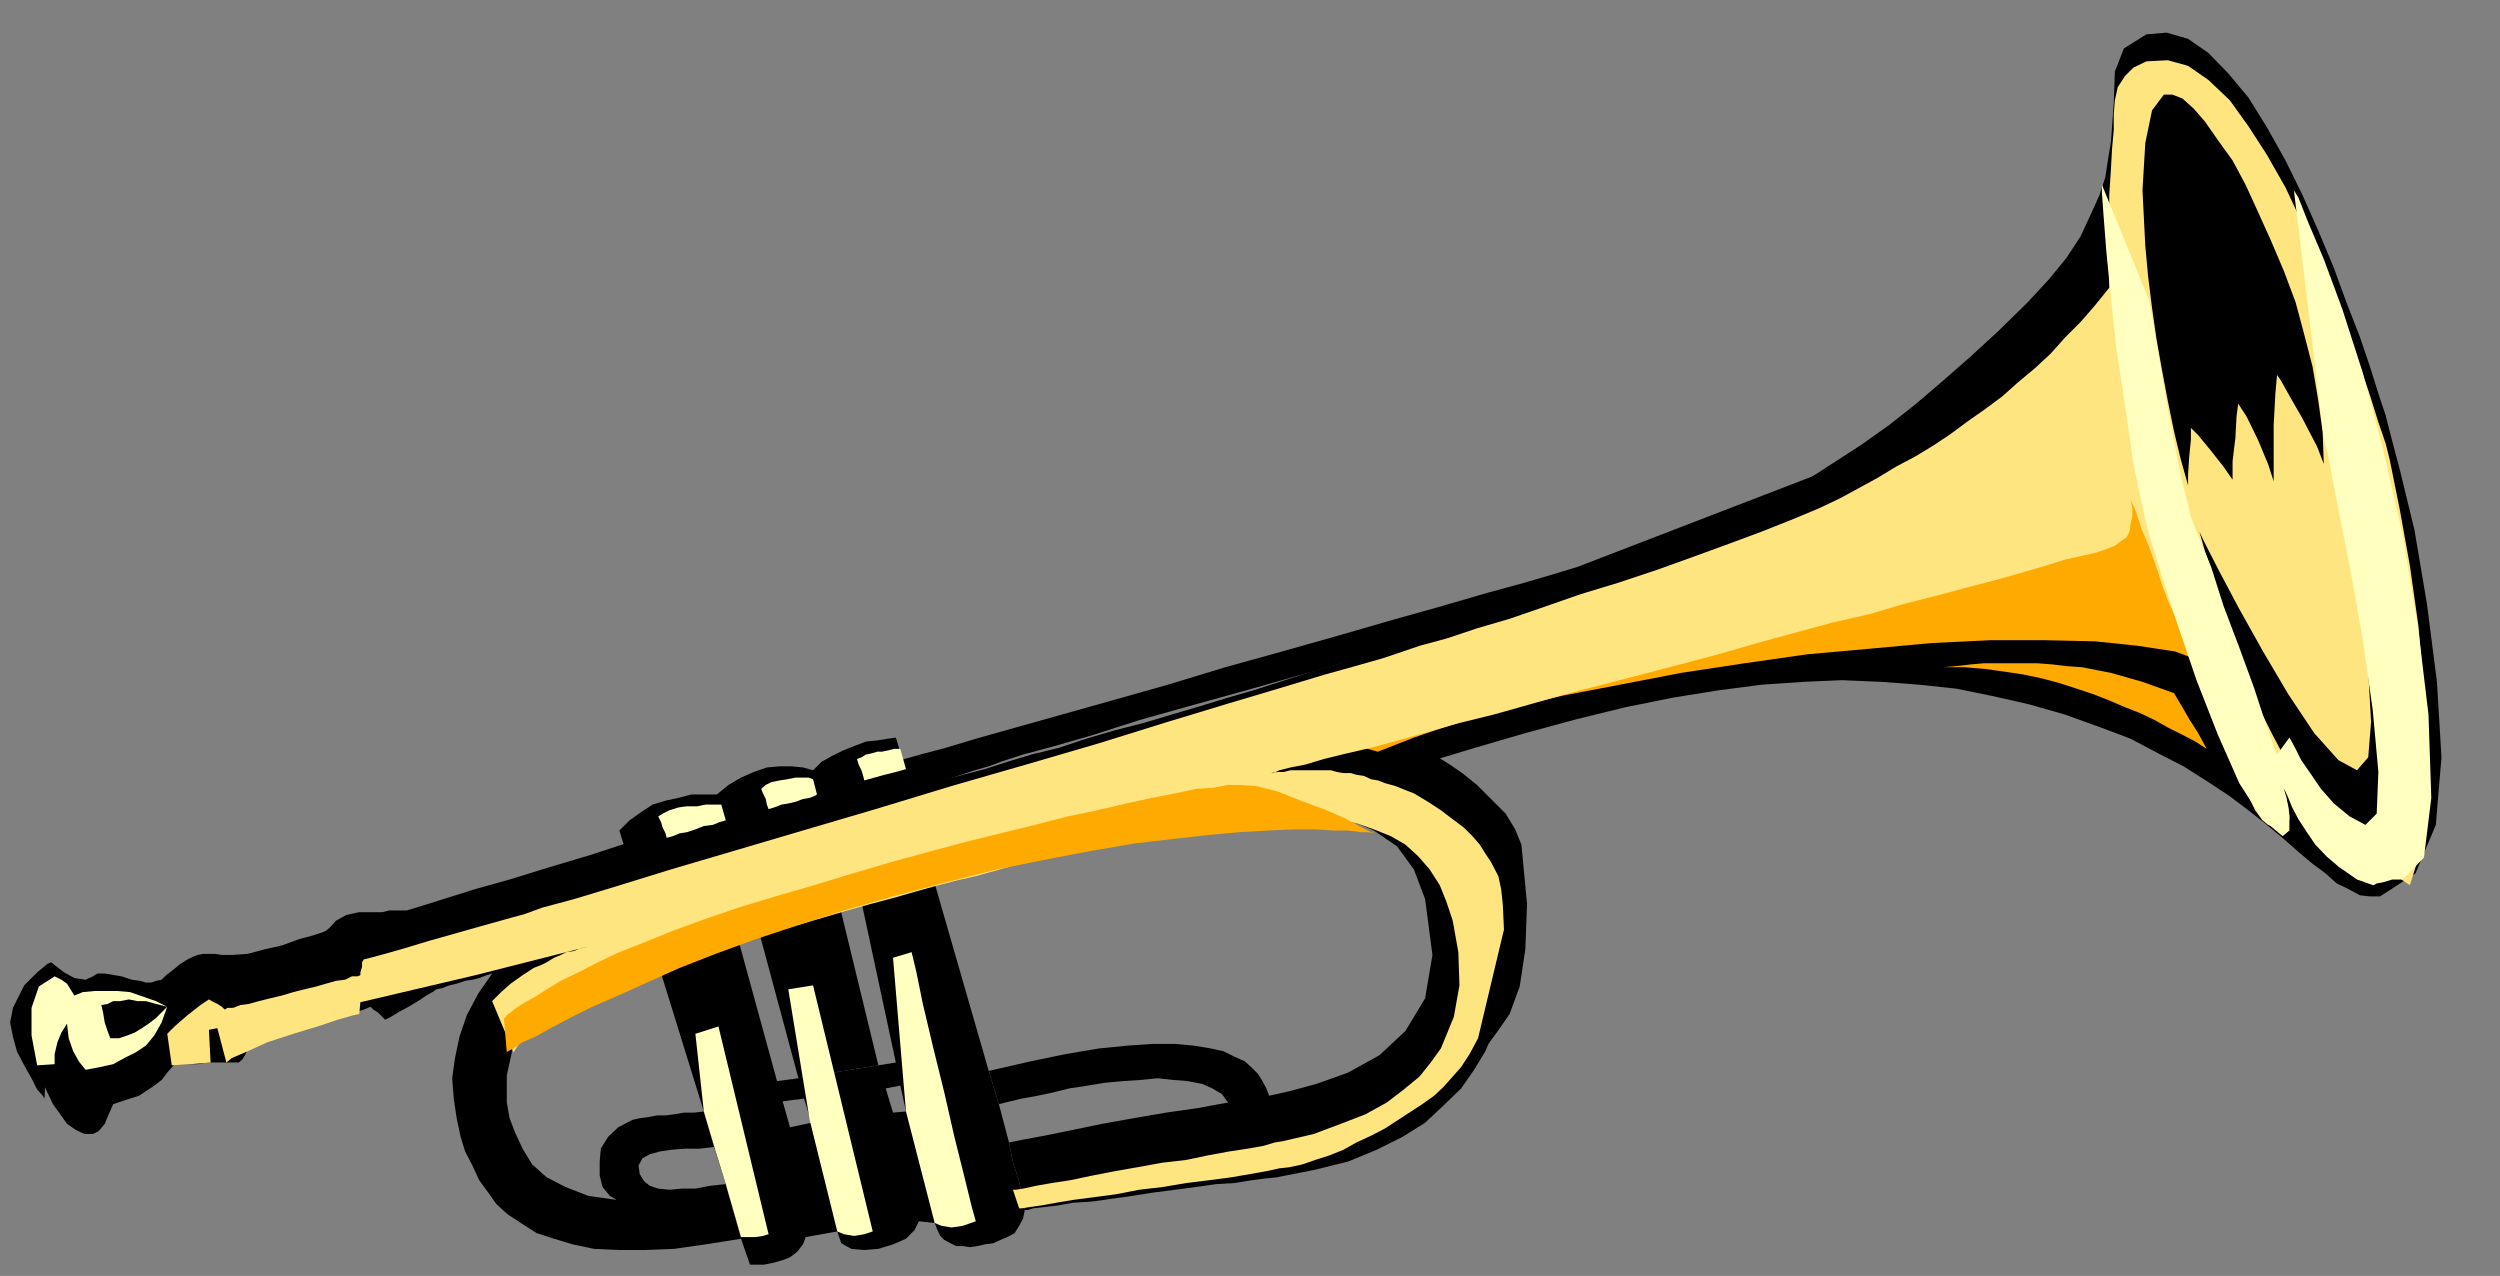 <?xml version="1.0" encoding="UTF-8" standalone="no"?>
<svg
   xmlns:ooo="http://xml.openoffice.org/svg/export"
   xmlns:dc="http://purl.org/dc/elements/1.1/"
   xmlns:cc="http://creativecommons.org/ns#"
   xmlns:rdf="http://www.w3.org/1999/02/22-rdf-syntax-ns#"
   xmlns:svg="http://www.w3.org/2000/svg"
   xmlns="http://www.w3.org/2000/svg"
   xmlns:sodipodi="http://sodipodi.sourceforge.net/DTD/sodipodi-0.dtd"
   xmlns:inkscape="http://www.inkscape.org/namespaces/inkscape"
   version="1.2"
   width="44.4mm"
   height="22.66mm"
   viewBox="0 0 4440 2266"
   preserveAspectRatio="xMidYMid"
   xml:space="preserve"
   id="svg98"
   sodipodi:docname="trumpet2.svg"
   style="fill-rule:evenodd;stroke-width:28.222;stroke-linejoin:round"
   inkscape:version="0.92.5 (2060ec1f9f, 2020-04-08)"><rect x="0" y="0" width="4440" height="2266" fill="#808080" stroke="none"/><sodipodi:namedview
   pagecolor="#ffffff"
   bordercolor="#666666"
   borderopacity="1"
   objecttolerance="10"
   gridtolerance="10"
   guidetolerance="10"
   inkscape:pageopacity="0"
   inkscape:pageshadow="2"
   inkscape:window-width="664"
   inkscape:window-height="487"
   id="namedview100"
   showgrid="false"
   inkscape:zoom="0.2102413"
   inkscape:cx="83.905513"
   inkscape:cy="42.822046"
   inkscape:window-x="0"
   inkscape:window-y="0"
   inkscape:window-maximized="0"
   inkscape:current-layer="svg98" />
 <defs
   class="ClipPathGroup"
   id="defs8">
  <clipPath
   id="presentation_clip_path"
   clipPathUnits="userSpaceOnUse">
   <rect
   x="0"
   y="0"
   width="21000"
   height="29700"
   id="rect2" />
  </clipPath>
  <clipPath
   id="presentation_clip_path_shrink"
   clipPathUnits="userSpaceOnUse">
   <rect
   x="21"
   y="29"
   width="20958"
   height="29641"
   id="rect5" />
  </clipPath>
 </defs>
 <defs
   class="TextShapeIndex"
   id="defs12">
  <g
   ooo:slide="id1"
   ooo:id-list="id3"
   id="g10" />
 </defs>
 <defs
   class="EmbeddedBulletChars"
   id="defs44">
  <g
   id="bullet-char-template-57356"
   transform="matrix(4.8828125e-4,0,0,-4.8828125e-4,0,0)">
   <path
   d="M 580,1141 1163,571 580,0 -4,571 Z"
   id="path14"
   inkscape:connector-curvature="0" />
  </g>
  <g
   id="bullet-char-template-57354"
   transform="matrix(4.8828125e-4,0,0,-4.8828125e-4,0,0)">
   <path
   d="M 8,1128 H 1137 V 0 H 8 Z"
   id="path17"
   inkscape:connector-curvature="0" />
  </g>
  <g
   id="bullet-char-template-10146"
   transform="matrix(4.8828125e-4,0,0,-4.8828125e-4,0,0)">
   <path
   d="M 174,0 602,739 174,1481 1456,739 Z M 1358,739 309,1346 659,739 Z"
   id="path20"
   inkscape:connector-curvature="0" />
  </g>
  <g
   id="bullet-char-template-10132"
   transform="matrix(4.8828125e-4,0,0,-4.8828125e-4,0,0)">
   <path
   d="M 2015,739 1276,0 H 717 l 543,543 H 174 v 393 h 1086 l -543,545 h 557 z"
   id="path23"
   inkscape:connector-curvature="0" />
  </g>
  <g
   id="bullet-char-template-10007"
   transform="matrix(4.8828125e-4,0,0,-4.8828125e-4,0,0)">
   <path
   d="m 0,-2 c -7,16 -16,29 -25,39 l 381,530 c -94,256 -141,385 -141,387 0,25 13,38 40,38 9,0 21,-2 34,-5 21,4 42,12 65,25 l 27,-13 111,-251 280,301 64,-25 24,25 c 21,-10 41,-24 62,-43 C 886,937 835,863 770,784 769,783 710,716 594,584 L 774,223 c 0,-27 -21,-55 -63,-84 l 16,-20 C 717,90 699,76 672,76 641,76 570,178 457,381 L 164,-76 c -22,-34 -53,-51 -92,-51 -42,0 -63,17 -64,51 -7,9 -10,24 -10,44 0,9 1,19 2,30 z"
   id="path26"
   inkscape:connector-curvature="0" />
  </g>
  <g
   id="bullet-char-template-10004"
   transform="matrix(4.8828125e-4,0,0,-4.8828125e-4,0,0)">
   <path
   d="M 285,-33 C 182,-33 111,30 74,156 52,228 41,333 41,471 c 0,78 14,145 41,201 34,71 87,106 158,106 53,0 88,-31 106,-94 l 23,-176 c 8,-64 28,-97 59,-98 l 735,706 c 11,11 33,17 66,17 42,0 63,-15 63,-46 V 965 c 0,-36 -10,-64 -30,-84 L 442,47 C 390,-6 338,-33 285,-33 Z"
   id="path29"
   inkscape:connector-curvature="0" />
  </g>
  <g
   id="bullet-char-template-9679"
   transform="matrix(4.8828125e-4,0,0,-4.8828125e-4,0,0)">
   <path
   d="M 813,0 C 632,0 489,54 383,161 276,268 223,411 223,592 c 0,181 53,324 160,431 106,107 249,161 430,161 179,0 323,-54 432,-161 108,-107 162,-251 162,-431 0,-180 -54,-324 -162,-431 C 1136,54 992,0 813,0 Z"
   id="path32"
   inkscape:connector-curvature="0" />
  </g>
  <g
   id="bullet-char-template-8226"
   transform="matrix(4.8828125e-4,0,0,-4.8828125e-4,0,0)">
   <path
   d="m 346,457 c -73,0 -137,26 -191,78 -54,51 -81,114 -81,188 0,73 27,136 81,188 54,52 118,78 191,78 73,0 134,-26 185,-79 51,-51 77,-114 77,-187 0,-75 -25,-137 -76,-188 -50,-52 -112,-78 -186,-78 z"
   id="path35"
   inkscape:connector-curvature="0" />
  </g>
  <g
   id="bullet-char-template-8211"
   transform="matrix(4.8828125e-4,0,0,-4.8828125e-4,0,0)">
   <path
   d="M -4,459 H 1135 V 606 H -4 Z"
   id="path38"
   inkscape:connector-curvature="0" />
  </g>
  <g
   id="bullet-char-template-61548"
   transform="matrix(4.8828125e-4,0,0,-4.8828125e-4,0,0)">
   <path
   d="m 173,740 c 0,163 58,303 173,419 116,115 255,173 419,173 163,0 302,-58 418,-173 116,-116 174,-256 174,-419 0,-163 -58,-303 -174,-418 C 1067,206 928,148 765,148 601,148 462,206 346,322 231,437 173,577 173,740 Z"
   id="path41"
   inkscape:connector-curvature="0" />
  </g>
 </defs>
 <g
   id="g49"
   transform="translate(-8280,-13717)">
  <g
   id="id2"
   class="Master_Slide">
   <g
   id="bg-id2"
   class="Background" />
   <g
   id="bo-id2"
   class="BackgroundObjects" />
  </g>
 </g>
 <g
   class="SlideGroup"
   id="g96"
   transform="translate(-8280,-13717)">
  <g
   id="g94">
   <g
   id="container-id1">
    <g
   id="id1"
   class="Slide"
   clip-path="url(#presentation_clip_path)">
     <g
   class="Page"
   id="g90">
      <g
   class="Graphic"
   id="g88">
       <g
   id="id3">
        <rect
   class="BoundingBox"
   x="8280"
   y="13717"
   width="4440"
   height="2266"
   id="rect51"
   style="fill:none;stroke:none" />
        <path
   d="m 10834,15062 5,3 16,10 22,15 26,21 25,25 26,26 17,28 11,27 10,105 -3,81 -10,66 -18,49 -23,33 -17,23 -16,12 -5,3 5,-33 11,-79 5,-97 -5,-89 -13,-38 -21,-43 -27,-41 -31,-38 -30,-36 -26,-25 -18,-18 -7,-7 z"
   id="path53"
   inkscape:connector-curvature="0"
   style="fill:#000000;stroke:none" />
        <path
   d="m 8371,15426 6,5 17,13 18,10 20,3 13,-6 8,-5 h 13 l 30,5 18,6 15,2 10,3 h 10 l 8,-3 10,-2 8,-8 13,-10 12,-10 13,-8 10,-5 8,-3 10,-2 h 10 10 l 13,2 h 18 l 28,-2 30,-8 31,-7 30,-11 26,-7 15,-5 7,-3 6,-5 12,-13 18,-10 23,-5 h 13 12 16 l 12,-3 h 13 10 5 3 l 7,-2 26,-8 38,-12 51,-16 61,-17 68,-21 77,-23 76,-25 81,-23 79,-25 76,-23 74,-23 66,-21 58,-15 46,-15 36,-10 38,-10 53,-16 71,-20 82,-23 89,-25 99,-28 102,-31 101,-28 99,-28 97,-28 89,-25 79,-23 66,-18 51,-15 33,-10 10,-3 475,-183 -13,8 -33,20 -48,28 -58,33 -64,36 -66,35 -56,28 -48,21 -31,10 -46,12 -61,18 -76,23 -84,23 -91,25 -97,28 -99,28 -99,28 -94,26 -89,25 -81,26 -69,20 -56,15 -40,13 -21,8 -25,7 -54,18 -76,23 -96,30 -112,34 -125,38 -129,38 -135,41 -132,40 -130,38 -119,36 -107,30 -92,28 -68,21 -46,13 -15,5 -209,25 -7,125 -3,-5 -10,-11 -10,-20 -13,-23 -13,-25 -7,-26 -5,-25 5,-26 20,-40 23,-23 18,-15 z"
   id="path55"
   inkscape:connector-curvature="0"
   style="fill:#000000;stroke:none" />
        <path
   d="m 9810,15319 61,285 -31,5 -142,23 -38,5 -71,-259 -145,35 86,278 18,63 21,66 27,97 16,46 h 12 13 l 15,-3 18,-5 13,-5 13,-10 10,-13 5,-13 56,-10 -46,-193 -38,8 -13,-46 38,-5 13,43 46,193 7,21 18,10 23,2 25,-2 26,-8 23,-10 15,-15 8,-16 28,3 -51,-198 -23,2 -13,-43 26,-5 10,46 51,198 5,13 5,10 7,7 11,6 10,5 h 12 l 13,2 13,-2 13,-3 15,-2 13,-6 12,-5 13,-7 8,-13 7,-13 3,-15 -10,-51 -11,-33 -7,-36 -18,-68 -18,-59 -96,-333 z"
   id="path57"
   inkscape:connector-curvature="0"
   style="fill:#000000;stroke:none" />
        <path
   d="m 9627,15368 71,264 142,-23 -68,-280 38,-10 130,-33 48,-13 53,-12 59,-18 63,-18 66,-18 69,-17 66,-16 69,-10 66,-8 63,-2 59,5 53,13 46,20 41,28 30,41 20,53 13,99 -13,77 -35,58 -46,43 -56,31 -56,20 -48,13 -36,8 -5,-13 -7,-13 -8,-13 -10,-10 -13,-12 -18,-8 -20,-10 -23,-5 -30,-5 -33,-3 h -39 l -45,3 -51,5 -59,10 -63,13 -74,17 18,59 20,-5 21,-5 28,-5 28,-6 28,-7 33,-5 30,-5 33,-3 31,-2 30,-3 28,3 25,2 26,5 18,8 17,10 11,15 -54,10 -56,8 -58,10 -56,10 -53,11 -49,10 -38,7 -25,5 7,36 11,33 10,51 h 5 l 10,-3 18,-2 25,-3 28,-5 33,-2 36,-5 35,-5 38,-6 39,-5 38,-5 35,-5 33,-2 31,-5 23,-3 20,-2 66,-13 61,-15 51,-21 46,-23 40,-25 33,-31 31,-30 23,-33 20,-33 15,-36 10,-35 11,-34 5,-35 2,-31 v -33 -28 l -2,-23 -5,-30 -8,-33 -15,-38 -23,-41 -28,-38 -41,-38 -48,-33 102,-31 96,-28 92,-25 86,-21 84,-17 81,-13 77,-10 73,-5 69,-3 71,3 66,5 66,7 64,13 66,15 63,18 64,23 53,20 49,26 45,23 44,28 38,25 33,25 33,26 30,25 26,23 25,21 23,17 20,18 21,10 20,11 18,2 h 18 l 63,-41 36,-86 10,-120 -8,-134 -18,-140 -22,-130 -26,-107 -18,-68 -7,-28 -13,-39 -15,-48 -18,-53 -23,-59 -23,-63 -28,-67 -28,-63 -30,-61 -33,-59 -33,-53 -36,-43 -35,-36 -36,-25 -38,-11 -36,3 -40,25 -16,41 -2,56 -5,69 -5,30 -5,33 -11,33 -15,33 -18,39 -25,38 -31,38 -38,41 -51,50 -50,46 -49,43 -48,41 -48,38 -51,36 -51,33 -51,33 -56,31 -58,30 -64,28 -66,31 -73,28 -77,30 -86,31 -92,30 -45,15 -46,16 -46,15 -51,15 -50,18 -54,15 -56,18 -56,18 -45,13 -49,15 -51,15 -50,15 -51,13 -51,15 -48,16 -49,12 -43,13 -40,13 -39,10 -30,8 -25,7 -21,5 -10,5 h -5 l -28,-91 -15,2 -18,3 -20,2 -21,8 -20,8 -20,10 -18,10 -15,15 -18,-5 -21,-2 h -20 l -23,2 -23,8 -23,10 -22,13 -21,17 h -23 -22 l -23,6 -23,5 -23,7 -20,13 -21,15 -18,18 21,69 -23,7 -41,11 -56,17 -61,18 -61,18 -56,18 -40,10 -23,8 h -10 -13 -18 -15 l -18,2 h -15 -15 -10 l -3,8 v 7 l -3,8 v 5 l -15,5 -28,5 -35,10 -41,11 -41,12 -38,10 -28,6 -15,5 -5,-5 -8,-8 -7,-5 -8,-3 -20,13 -21,18 -20,18 -13,15 -20,-10 -23,-8 -23,-8 -23,-2 h -20 -20 l -21,2 -15,6 -5,-8 -8,-13 -10,-7 -12,-6 -28,18 -13,38 v 49 l 10,53 8,26 10,22 10,21 13,18 12,17 16,11 15,7 h 15 l 10,-5 11,-13 7,-17 8,-18 15,-5 15,-5 16,-5 12,-8 15,-10 13,-10 10,-13 13,-15 h 10 13 18 l 18,-3 h 15 18 12 10 l 6,-5 5,-8 5,-10 2,-7 15,-6 26,-7 33,-10 36,-13 38,-10 30,-10 26,-8 12,-5 5,5 8,5 8,8 5,5 10,-5 13,-8 15,-8 12,-7 13,-8 10,-7 11,-6 7,-5 10,-2 13,-5 13,-3 15,-5 13,-2 12,-3 13,-5 10,-3 -25,36 -20,38 -13,38 -8,38 -5,36 3,38 5,33 7,33 8,26 13,25 12,26 16,22 15,21 20,18 26,17 25,16 31,10 33,10 38,8 43,2 h 46 l 53,-2 56,-8 63,-10 -27,-97 -28,3 -26,5 h -25 l -21,2 -20,-2 -15,-5 -10,-8 -8,-13 -2,-15 7,-13 13,-7 18,-5 20,-3 25,-2 h 26 l 25,-3 -18,-63 -17,2 h -18 l -18,3 -15,2 h -15 l -16,3 -15,2 -13,3 -25,13 -18,17 -13,21 -2,23 v 25 l 5,20 13,16 12,7 -50,-7 -41,-16 -33,-17 -26,-23 -17,-28 -13,-28 -10,-26 -5,-28 v -48 l 10,-46 20,-41 33,-38 38,-30 49,-26 53,-20 61,-13 145,-35 z"
   id="path59"
   inkscape:connector-curvature="0"
   style="fill:#000000;stroke:none" />
        <path
   d="m 10727,15052 -25,-7 -23,-6 -25,-2 -23,-3 h -26 -22 l -23,3 -23,2 15,-5 46,-12 74,-18 91,-26 109,-28 125,-33 129,-35 138,-38 137,-36 132,-36 127,-33 112,-30 99,-26 76,-20 54,-15 23,-5 23,-13 12,-20 5,-26 v -28 l 8,18 10,31 15,35 16,43 17,49 21,53 20,54 20,53 -48,-18 -66,-10 -76,-8 -89,-2 h -97 l -104,5 -109,10 -112,10 -112,16 -112,17 -109,21 -104,20 -97,23 -89,25 -76,26 z"
   id="path61"
   inkscape:connector-curvature="0"
   style="fill:#ffaa00;stroke:none" />
        <path
   d="m 10905,15561 -15,28 -15,23 -15,17 -16,18 -17,16 -21,15 -20,13 -23,15 -23,15 -25,13 -26,12 -23,13 -25,10 -25,8 -23,8 -23,5 -18,2 -23,5 -28,5 -35,6 -38,5 -41,5 -41,7 -43,5 -41,8 -38,5 -38,5 -30,5 -28,5 -21,3 -12,2 h -5 l -11,-33 h 5 l 13,-2 23,-5 28,-5 33,-5 38,-8 41,-8 40,-7 44,-8 43,-5 38,-8 38,-7 33,-5 28,-5 20,-6 13,-2 56,-13 48,-18 44,-17 38,-21 30,-23 28,-23 20,-25 18,-25 23,-56 10,-56 -2,-59 -10,-56 -11,-33 -12,-30 -18,-28 -20,-23 -23,-21 -26,-15 -30,-12 -31,-11 -33,-7 -33,-5 -38,-3 h -35 l -41,3 -41,2 -40,5 -44,8 -17,2 -18,6 -23,5 -26,5 -25,7 -28,5 -30,8 -31,8 -33,10 -35,7 -34,8 -35,10 -36,10 -35,8 -38,10 -36,10 -38,11 -38,10 -43,12 -44,13 -45,13 -46,13 -43,12 -44,13 -43,10 -38,13 -38,10 -33,10 -31,10 -22,8 -21,8 -12,5 -21,10 -20,10 -18,10 -18,16 -15,12 -15,18 -13,18 -13,20 -38,-91 16,-16 17,-15 21,-15 20,-13 13,-5 10,-5 13,-8 12,-5 10,-5 13,-2 13,-5 13,-3 -201,51 -204,48 -2,21 -10,2 -28,8 -36,12 -43,13 -46,15 -35,16 -28,12 -10,8 -16,-61 -15,3 3,58 -36,3 -33,2 -8,-56 13,-13 23,-20 23,-18 15,-10 5,3 10,5 8,5 5,5 5,-3 h 10 l 13,-5 15,-2 18,-5 20,-5 21,-5 20,-6 20,-5 21,-5 17,-5 18,-5 16,-2 12,-6 h 10 l 5,-2 v -5 l 3,-10 v -8 l 3,-5 12,-3 26,-7 35,-10 43,-13 46,-13 46,-13 43,-12 36,-10 30,-11 56,-15 76,-23 97,-30 112,-33 122,-36 129,-38 135,-41 132,-38 130,-38 122,-38 109,-33 94,-28 76,-23 54,-15 28,-8 18,-5 30,-10 38,-13 48,-13 54,-18 58,-17 61,-21 66,-23 66,-20 69,-23 64,-23 63,-23 59,-22 53,-21 48,-20 38,-18 33,-18 33,-18 33,-20 34,-18 33,-20 30,-20 31,-23 30,-21 31,-23 28,-25 30,-25 28,-26 25,-28 28,-28 26,-30 25,-31 v -38 -61 -66 l 3,-46 2,-36 3,-33 v -28 l 2,-25 5,-23 13,-20 15,-15 23,-11 38,-2 36,10 36,25 38,36 33,46 33,51 33,58 30,64 28,63 28,64 23,63 23,62 18,53 15,48 13,38 7,28 18,89 18,100 15,106 10,112 5,105 -2,96 -8,84 -20,64 -5,-3 -10,-7 -8,-11 -5,-7 -13,12 -15,8 h -15 l -16,-5 -15,-8 -18,-15 -17,-15 -16,-21 -15,-22 -15,-23 -15,-23 -16,-26 -12,-22 -13,-23 -10,-21 -8,-18 10,26 13,28 10,28 8,28 2,23 -5,12 -12,6 -21,-8 -10,-8 -13,-18 -12,-25 -16,-30 -15,-36 -18,-38 -15,-41 -18,-43 -10,-28 -10,-26 -10,-28 -10,-28 -10,-25 -11,-25 -10,-26 -7,-23 -16,-45 -15,-36 -10,-31 -8,-17 102,-26 v -20 l 2,-31 3,-30 v -21 l 13,13 23,28 22,28 16,23 v -33 l 5,-41 2,-38 3,-23 15,23 20,41 18,43 10,31 v -39 -61 l 3,-56 3,-33 7,10 10,18 13,23 15,26 13,25 13,25 7,18 5,13 -2,-56 -8,-58 -10,-59 -15,-58 -15,-56 -21,-56 -23,-54 -23,-51 -22,-48 -23,-43 -26,-36 -23,-33 -20,-23 -20,-18 -18,-7 h -15 l -21,28 -12,58 -5,84 5,99 5,54 7,56 8,56 10,56 10,53 11,54 12,50 13,46 -102,26 3,15 v 13 l -3,15 -2,13 -5,10 -10,7 -11,8 -12,5 -8,3 -15,5 -23,5 -31,7 -35,11 -41,12 -46,13 -50,13 -56,15 -59,15 -61,18 -66,15 -66,18 -66,18 -69,20 -68,18 -69,18 -69,18 -66,17 -63,18 -64,18 -61,15 -56,16 -53,15 -48,13 -43,10 -41,10 -33,10 -26,5 -20,5 -10,5 h -5 l 13,-2 h 10 l 12,-3 h 13 10 13 10 13 13 l 10,3 12,2 h 13 l 10,3 13,2 13,6 12,2 13,5 18,5 20,8 13,5 25,15 23,15 21,16 20,15 15,15 13,15 10,16 10,15 13,25 5,23 3,28 2,44 z"
   id="path63"
   inkscape:connector-curvature="0"
   style="fill:#ffe57f;stroke:none" />
        <path
   d="m 11731,14902 23,-2 26,-3 23,-2 h 22 26 25 23 l 26,2 25,3 28,2 25,5 26,5 28,8 28,8 28,10 28,10 12,20 15,26 16,25 15,28 -20,-13 -23,-12 -26,-13 -23,-13 -25,-12 -28,-11 -28,-12 -28,-11 -30,-10 -31,-10 -30,-8 -33,-7 -33,-5 -36,-5 -36,-3 z"
   id="path65"
   inkscape:connector-curvature="0"
   style="fill:#ffaa00;stroke:none" />
        <path
   d="m 8577,15505 -20,-10 -23,-8 -23,-8 -23,-2 h -20 -20 l -21,2 -15,6 -5,-8 -8,-13 -10,-7 -12,-6 -28,18 -13,38 v 49 l 10,53 31,-2 v -18 l 5,-21 7,-17 10,-16 3,26 8,23 10,18 12,15 26,-5 23,-5 20,-11 20,-10 18,-12 15,-18 13,-23 10,-28 -10,10 -10,10 -13,10 -12,8 -13,8 -13,5 -15,5 h -15 l -5,-13 -5,-15 -3,-18 -3,-13 11,-2 10,-5 h 12 l 16,-3 15,3 h 15 l 18,5 z"
   id="path67"
   inkscape:connector-curvature="0"
   style="fill:#ffffbf;stroke:none" />
        <path
   d="m 9449,15167 8,-5 12,-6 16,-5 15,-2 h 18 l 15,-3 h 15 13 l 8,28 -11,3 -12,5 -16,2 -15,6 -15,5 -13,2 -12,5 -11,3 -2,-8 -5,-10 -3,-10 z"
   id="path69"
   inkscape:connector-curvature="0"
   style="fill:#ffffbf;stroke:none" />
        <path
   d="m 9632,15118 8,-7 10,-5 15,-3 13,-2 15,-3 h 13 10 l 8,3 7,27 -5,3 -8,3 -12,2 -13,5 -13,3 -12,2 -13,5 -10,3 -3,-8 -2,-10 -5,-10 z"
   id="path71"
   inkscape:connector-curvature="0"
   style="fill:#ffffbf;stroke:none" />
        <path
   d="m 9802,15065 8,-3 8,-5 10,-2 10,-3 h 8 l 10,-2 12,-3 h 11 l 10,36 -18,5 -20,5 -18,5 -18,5 -2,-8 -3,-10 -5,-10 z"
   id="path73"
   inkscape:connector-curvature="0"
   style="fill:#ffffbf;stroke:none" />
        <path
   d="m 9889,15691 -23,-273 33,-10 8,33 12,59 18,76 20,81 18,79 18,72 13,53 7,25 -23,8 -20,3 -18,-3 -12,-5 z"
   id="path75"
   inkscape:connector-curvature="0"
   style="fill:#ffffbf;stroke:none" />
        <path
   d="m 9680,15474 44,-7 106,437 -15,5 -18,3 -18,-3 -12,-5 -49,-198 z"
   id="path77"
   inkscape:connector-curvature="0"
   style="fill:#ffffbf;stroke:none" />
        <path
   d="m 9515,15553 41,-13 89,369 -10,3 -13,2 h -15 -11 l -27,-94 -18,-58 -21,-71 z"
   id="path79"
   inkscape:connector-curvature="0"
   style="fill:#ffffbf;stroke:none" />
        <path
   d="m 12186,14661 3,10 7,25 13,38 13,46 15,51 18,48 15,43 13,34 15,30 18,36 20,38 26,38 23,36 25,28 23,20 23,10 20,3 h 20 l 16,-8 12,-13 10,-20 8,-28 v -43 l -2,-54 -11,-68 -15,-79 -18,-82 -20,-84 -20,-73 -16,-59 -10,-40 -5,-16 5,23 13,64 15,89 15,101 13,105 5,89 -5,63 -20,23 -33,-18 -43,-48 -46,-69 -46,-78 -43,-77 -36,-68 -25,-49 z"
   id="path81"
   inkscape:connector-curvature="0"
   style="fill:#000000;stroke:none" />
        <path
   d="m 9175,15525 h 2 l 3,-5 7,-5 10,-8 16,-10 18,-10 20,-13 25,-15 31,-15 35,-18 38,-18 46,-18 49,-20 55,-20 61,-21 66,-20 69,-20 69,-21 68,-20 66,-18 67,-18 61,-15 61,-15 58,-15 53,-11 51,-12 46,-10 41,-8 38,-8 30,-2 26,-5 h 17 l 33,2 39,10 40,16 41,15 35,15 28,15 21,11 7,2 h -2 l -10,-2 h -13 l -23,-3 h -25 l -33,-2 h -38 l -46,2 -51,3 -56,5 -61,7 -69,8 -76,13 -79,15 -89,18 -91,23 -94,25 -87,25 -81,26 -76,25 -71,26 -64,25 -58,26 -51,23 -46,20 -40,20 -34,18 -27,15 -23,10 -16,11 -10,5 -2,2 z"
   id="path83"
   inkscape:connector-curvature="0"
   style="fill:#ffaa00;stroke:none" />
        <path
   d="m 12013,14045 v 15 l 3,41 5,64 8,81 10,92 15,99 15,104 21,99 10,36 20,66 28,86 33,97 38,97 38,86 41,64 36,30 12,-10 v -28 l -5,-30 -5,-16 3,5 5,11 7,17 11,21 15,23 15,22 20,21 21,18 33,23 20,7 8,3 h 2 l 5,-3 11,-2 17,-5 h 18 l 38,-39 13,-106 -5,-148 -18,-150 -28,-170 -35,-153 -36,-135 -36,-112 -33,-89 -28,-66 -17,-43 -8,-13 53,440 8,31 15,81 23,115 23,129 18,127 10,110 -3,74 -20,20 -28,-15 -28,-23 -23,-26 -17,-25 -18,-26 -10,-20 -8,-15 -3,-5 -22,30 -6,-15 -15,-43 -20,-61 -26,-71 -28,-74 -22,-69 -23,-56 -13,-33 -18,-74 -25,-129 -21,-125 -10,-56 z"
   id="path85"
   inkscape:connector-curvature="0"
   style="fill:#ffffbf;stroke:none" />
       </g>
      </g>
     </g>
    </g>
   </g>
  </g>
 </g>
</svg>